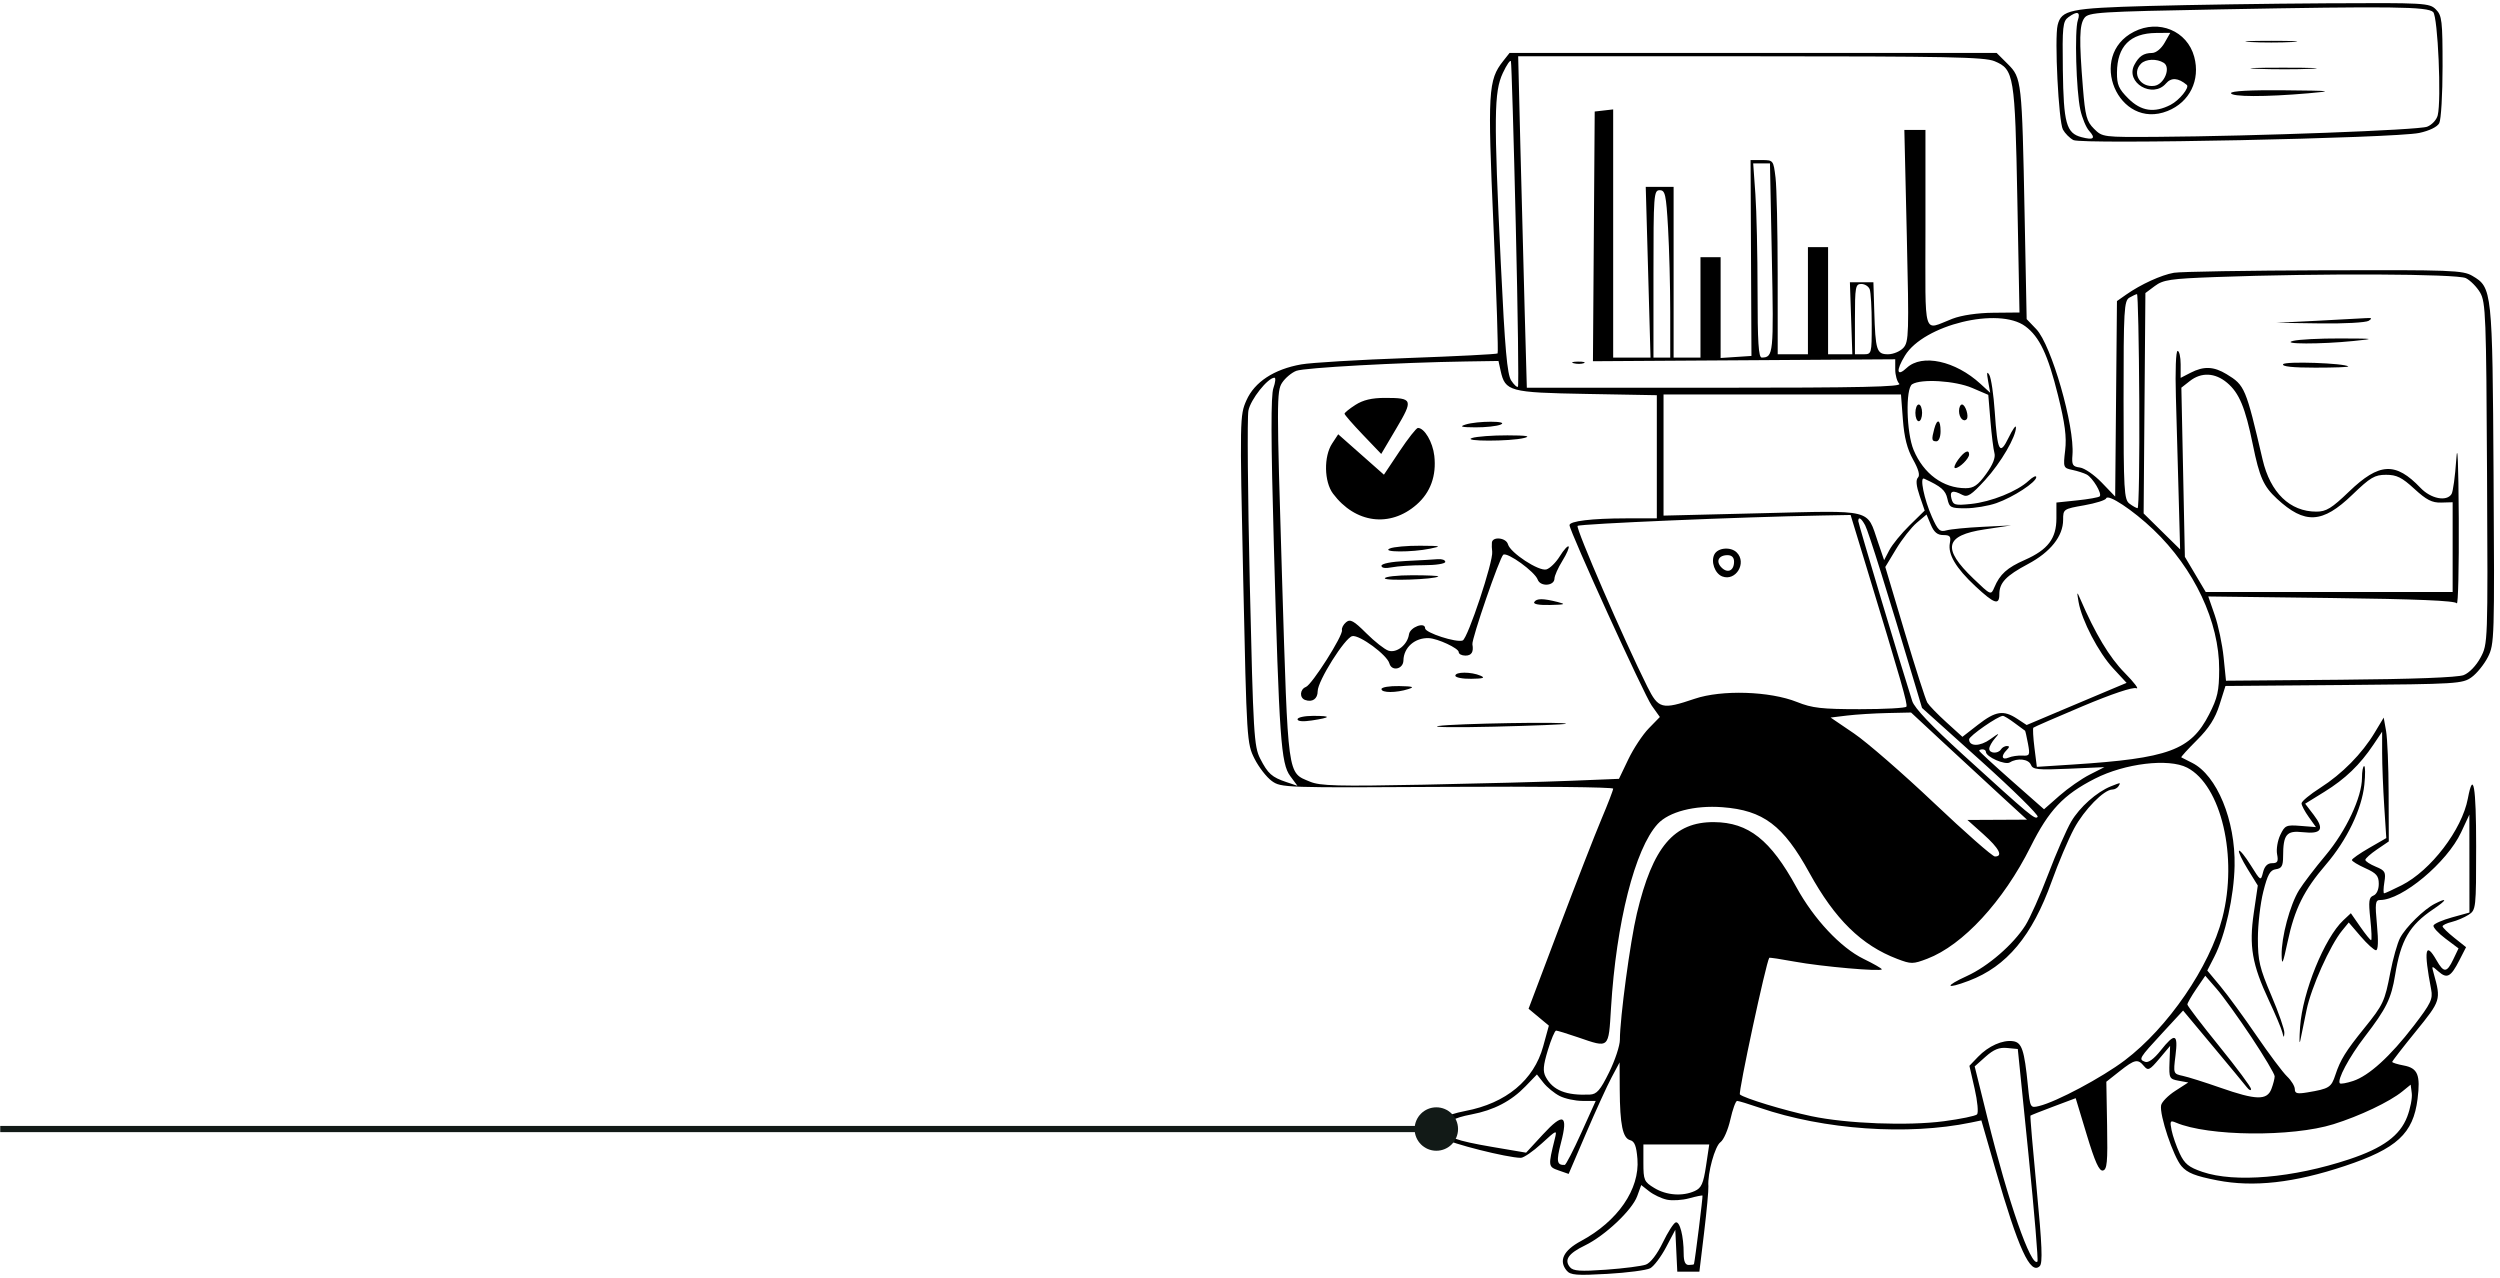 <svg width="403" height="206" viewBox="0 0 403 206" fill="none" xmlns="http://www.w3.org/2000/svg">
<path fill-rule="evenodd" clip-rule="evenodd" d="M346.379 0.962C333.636 1.318 332.307 1.596 331.693 4.037C331.167 6.127 331.844 19.583 332.541 20.881C332.872 21.497 333.631 22.262 334.228 22.58C335.605 23.315 386.032 22.274 389.984 21.429C391.612 21.081 392.882 20.461 393.206 19.857C393.501 19.308 393.742 15.2 393.742 10.727C393.742 3.315 393.646 2.5 392.659 1.516C391.62 0.48 390.923 0.441 374.932 0.532C365.777 0.585 352.929 0.778 346.379 0.962ZM392.228 1.947C392.984 2.701 393.574 16.152 392.958 18.599C392.776 19.321 392.01 20.14 391.245 20.43C389.825 20.968 363.625 21.951 347.792 22.06C338.995 22.12 338.909 22.11 337.556 20.76C336.362 19.57 336.138 18.736 335.763 14.101C335.141 6.403 335.193 4.003 336.006 2.895C336.676 1.981 338.279 1.88 357.793 1.513C385.543 0.992 391.343 1.065 392.228 1.947ZM334.946 3.271C334.404 4.883 334.677 14.646 335.351 17.7C335.645 19.03 336.276 20.55 336.753 21.076C337.88 22.317 337.506 22.631 335.526 22.108C333.085 21.463 332.648 19.88 332.53 11.269C332.434 4.29 332.524 3.429 333.415 2.779C334.868 1.72 335.41 1.894 334.946 3.271ZM344.009 5.108C336.365 8.989 341.467 21.062 349.412 17.893C352.973 16.472 354.723 12.912 353.708 9.152C352.581 4.979 348.013 3.075 344.009 5.108ZM348.925 6.91C348.389 7.848 347.549 8.531 346.92 8.538C345.547 8.552 344.798 9.054 344.059 10.456C342.549 13.319 347.016 15.947 349.156 13.454C350.013 12.456 351.14 12.534 352.512 13.687C352.995 14.092 351.306 16.172 349.908 16.893C347.267 18.255 345.149 17.939 343.077 15.873C341.538 14.338 341.24 13.654 341.256 11.69C341.29 7.461 343.382 5.349 347.572 5.313L349.847 5.294L348.925 6.91ZM362.753 6.773C364.614 6.879 367.659 6.879 369.519 6.773C371.38 6.668 369.858 6.582 366.136 6.582C362.415 6.582 360.893 6.668 362.753 6.773ZM242.297 9.857C239.899 12.896 239.791 14.764 240.75 36.453C241.244 47.61 241.543 56.844 241.414 56.972C241.285 57.101 234.767 57.434 226.93 57.714C219.093 57.993 211.364 58.455 209.756 58.741C205.372 59.52 202.237 61.576 200.925 64.533C199.854 66.947 199.845 67.46 200.405 93.404C200.967 119.363 200.997 119.859 202.227 122.302C202.915 123.669 204.169 125.285 205.013 125.895C206.519 126.981 207.052 126.999 233.295 126.843C248.006 126.755 260.043 126.884 260.043 127.129C260.043 127.374 259.189 129.594 258.145 132.061C257.102 134.529 254.033 142.412 251.326 149.579L246.405 162.609L248.041 163.971L249.677 165.333L248.755 168.691C247.265 174.118 242.768 177.848 236.222 179.086C234.646 179.384 233.028 179.9 232.626 180.232C231.617 181.068 231.713 182.533 232.843 183.538C233.687 184.288 243.028 186.642 245.16 186.642C245.619 186.642 247.123 185.609 248.503 184.348C250.985 182.079 251.009 182.071 250.63 183.601C249.545 187.99 249.556 188.085 251.258 188.676L252.865 189.235L255.676 182.676C257.222 179.069 259.07 175.024 259.782 173.688L261.077 171.259L261.101 175.645C261.133 181.29 261.585 183.483 262.783 183.795C263.495 183.981 263.79 184.742 263.954 186.827C264.34 191.703 260.788 196.863 254.846 200.058C252.022 201.577 251.225 203.233 252.552 204.827C253.155 205.551 254.16 205.631 259.103 205.349C262.314 205.166 265.423 204.759 266.011 204.445C266.6 204.131 267.751 202.608 268.569 201.06L270.057 198.246L270.218 201.619L270.379 204.992H272.16H273.941L274.706 198.65C275.126 195.163 275.435 191.823 275.391 191.229C275.238 189.129 276.442 184.744 277.344 184.113C277.847 183.761 278.562 182.122 278.933 180.47C279.304 178.818 279.795 177.466 280.025 177.466C280.255 177.466 281.881 177.96 283.639 178.563C294.016 182.122 307.523 183.069 317.731 180.953L319.395 180.607L321.663 188.483C325.363 201.329 327.303 205.57 328.808 204.096C329.299 203.615 329.185 200.747 328.315 191.718C327.693 185.254 327.24 179.909 327.308 179.841C327.378 179.772 329.046 179.111 331.018 178.372L334.601 177.027L336.387 182.936C337.706 187.298 338.384 188.803 338.982 188.688C339.657 188.556 339.769 187.369 339.665 181.453L339.54 174.376L341.684 172.683C344.133 170.749 344.61 170.65 345.618 171.86C346.267 172.64 346.524 172.515 348.083 170.665L349.822 168.599L349.724 171.262C349.631 173.8 349.7 173.938 351.187 174.211L352.748 174.498L350.654 175.847C349.502 176.59 348.474 177.634 348.372 178.167C348.074 179.709 350.34 186.468 351.666 187.994C352.611 189.081 353.866 189.578 357.415 190.272C363.267 191.415 369.838 190.676 377.99 187.956C386.386 185.155 389.012 182.736 389.711 177.155C390.197 173.28 389.744 172.18 387.487 171.758C386.462 171.566 385.623 171.305 385.623 171.177C385.623 171.049 387.342 168.83 389.444 166.245C393.466 161.297 393.503 161.177 392.325 156.957C391.953 155.625 391.963 155.62 393.082 156.605C394.465 157.822 395.068 157.497 396.456 154.784L397.53 152.684L395.636 151.177C394.595 150.348 393.742 149.514 393.742 149.324C393.742 149.134 394.412 148.814 395.231 148.613C396.049 148.412 397.267 147.895 397.937 147.462C399.13 146.693 399.155 146.465 399.155 136.403C399.155 126.693 398.697 124.056 397.819 128.721C396.872 133.752 391.853 140.327 387.14 142.708C385.73 143.42 384.462 144.003 384.321 144.003C384.181 144.003 384.199 143.193 384.36 142.203C384.623 140.583 384.485 140.333 382.973 139.709C382.049 139.327 381.292 138.833 381.292 138.61C381.292 138.388 382.143 137.628 383.183 136.922L385.074 135.638L385.047 127.812C385.032 123.507 384.846 119.017 384.636 117.833L384.253 115.68L382.797 118.103C380.755 121.502 377.551 124.75 374.023 127.001C372.365 128.059 371.008 129.183 371.008 129.499C371.008 129.815 371.531 130.807 372.171 131.702L373.333 133.33L370.854 133.134C368.538 132.95 368.321 133.047 367.582 134.593C367.146 135.504 366.915 136.901 367.067 137.698C367.294 138.88 367.145 139.146 366.258 139.146C365.528 139.146 365.05 139.626 364.803 140.607C364.437 142.062 364.427 142.056 362.815 139.473C361.923 138.045 361.074 136.997 360.927 137.143C360.781 137.289 361.402 138.61 362.308 140.079L363.956 142.749L363.311 147.159C362.527 152.524 363.037 155.476 365.75 161.278C366.791 163.503 367.762 165.808 367.909 166.402C368.136 167.322 368.185 167.338 368.239 166.509C368.273 165.974 367.327 163.255 366.136 160.465C364.247 156.039 363.971 154.871 363.971 151.293C363.971 149.038 364.362 145.639 364.841 143.739C365.543 140.955 365.936 140.253 366.871 140.12C367.803 139.988 368.032 139.584 368.036 138.066C368.046 134.503 368.576 133.851 371.223 134.149C374.239 134.488 374.745 133.681 372.97 131.36L371.591 129.558L374.683 127.648C378.054 125.564 380.412 123.297 382.592 120.045L383.999 117.946L384.002 121.394C384.003 123.291 384.154 127.151 384.338 129.971L384.671 135.098L381.899 136.696C380.374 137.574 379.127 138.448 379.127 138.637C379.127 138.827 380.102 139.42 381.292 139.955C383.091 140.764 383.458 141.192 383.458 142.483C383.458 143.41 383.108 144.171 382.591 144.369C381.866 144.646 381.784 145.26 382.093 148.13C382.295 150.016 382.353 151.559 382.221 151.559C382.089 151.559 381.301 150.581 380.47 149.385L378.959 147.211L377.74 148.353C374.707 151.194 371.166 159.92 370.776 165.516C370.638 167.487 370.652 168.493 370.805 167.751C370.959 167.009 371.414 164.789 371.817 162.817C372.556 159.195 375.61 152.377 377.559 149.996L378.617 148.703L380.538 150.941C381.595 152.172 382.705 153.179 383.004 153.179C383.356 153.179 383.415 151.74 383.17 149.131C382.837 145.595 382.901 145.083 383.67 145.083C387.218 145.083 394.461 139.031 396.73 134.173L398.062 131.32L398.067 139.212L398.072 147.104L395.264 147.882C393.719 148.311 392.376 148.9 392.278 149.191C392.181 149.482 393.05 150.432 394.208 151.301L396.315 152.881L395.47 154.649C394.425 156.834 393.945 156.861 392.769 154.801C390.955 151.622 390.678 153.128 391.904 159.516C392.199 161.056 391.861 161.759 389.08 165.379C385.295 170.306 381.879 173.411 379.316 174.255C378.279 174.596 377.322 174.767 377.189 174.634C376.682 174.129 378.665 170.411 381.205 167.107C384.679 162.588 385.472 160.976 386.095 157.163C387.016 151.533 388.393 149.159 392.242 146.567C394.491 145.053 394.618 144.599 392.488 145.687C390.725 146.589 387.804 149.465 386.896 151.192C386.457 152.029 385.749 154.531 385.322 156.753C384.423 161.439 384.183 161.953 381.128 165.734C378.131 169.444 377.261 170.848 376.469 173.257C375.798 175.301 375.479 175.502 371.955 176.094C370.316 176.37 369.925 176.27 369.925 175.576C369.925 175.103 369.365 174.181 368.68 173.527C367.994 172.874 365.774 169.91 363.744 166.942C361.714 163.973 359.1 160.398 357.934 158.996L355.814 156.448L356.949 154.23C358.715 150.778 360.118 144.482 360.216 139.572C360.363 132.243 357.365 124.973 353.372 122.972C352.503 122.536 351.717 122.138 351.624 122.085C351.532 122.033 352.666 120.785 354.143 119.312C356.1 117.362 357.09 115.81 357.787 113.606L358.744 110.579L377.828 110.425C396.128 110.277 396.975 110.225 398.439 109.156C399.279 108.544 400.454 107.086 401.049 105.918C402.097 103.864 402.127 102.904 401.963 76.6C401.778 46.727 401.737 46.35 398.547 44.471C397.013 43.567 395.217 43.499 374.611 43.567C362.358 43.608 351.481 43.789 350.439 43.971C348.391 44.327 345.099 45.833 342.733 47.494L341.253 48.534L341.11 64.29L340.966 80.046L338.801 77.794C337.61 76.556 336.027 75.462 335.283 75.365C334.1 75.21 333.948 74.954 334.08 73.336C334.456 68.717 330.683 55.598 328.25 53.06L326.697 51.441L326.369 34.709C325.944 12.973 325.898 12.561 323.646 10.316L321.859 8.533H282.6H243.342L242.297 9.857ZM321.516 9.863C324.664 11.174 324.816 12.096 325.198 32.288L325.541 50.375L321.345 50.415C318.757 50.44 316.216 50.813 314.714 51.389C309.884 53.24 310.383 54.908 310.383 36.931V20.947H308.682H306.981L307.377 37.987C307.744 53.765 307.703 55.105 306.829 56.068C306.31 56.64 305.197 57.108 304.355 57.108C302.51 57.108 302.318 56.507 302.129 50.092L301.993 45.504H300.099H298.204L298.4 51.306L298.595 57.108H296.64H294.686V48.472V39.837H293.062H291.438V48.472V57.108H289.002H286.566L286.561 44.289C286.559 37.24 286.403 30.196 286.216 28.637C285.879 25.841 285.85 25.804 284.033 25.804H282.192L282.264 41.591L282.335 57.378L279.85 57.542L277.364 57.707V49.581V41.456H275.741H274.117V49.552V57.648H271.951H269.786V43.885V30.122H267.54H265.293L265.68 43.885L266.065 57.648H263.054H260.043V37.642V17.636L258.555 17.807L257.066 17.978L256.924 38.104L256.782 58.23L281.147 58.074L305.512 57.917L305.512 59.564C305.512 60.469 305.804 61.501 306.161 61.858C306.666 62.361 300.068 62.505 276.467 62.505H246.125L245.781 50.226C245.591 43.473 245.278 31.451 245.083 23.51L244.73 9.073H282.175C313.826 9.073 319.913 9.195 321.516 9.863ZM244.342 36.25C244.679 50.456 244.836 62.196 244.693 62.339C244.549 62.482 244.06 62.031 243.604 61.338C242.955 60.348 242.596 56.307 241.937 42.598C240.79 18.715 240.83 14.823 242.256 11.771C242.879 10.435 243.467 9.585 243.561 9.882C243.655 10.179 244.007 22.045 244.342 36.25ZM348.795 10.128C349.991 10.883 348.881 13.609 347.286 13.837C345.01 14.161 343.59 11.8 345.134 10.26C345.904 9.492 347.685 9.428 348.795 10.128ZM363.861 11.094C366.332 11.194 370.229 11.193 372.522 11.092C374.815 10.991 372.794 10.91 368.031 10.91C363.267 10.911 361.391 10.993 363.861 11.094ZM359.641 15.009C359.641 15.628 365.214 15.641 372.09 15.04C376.311 14.67 375.987 14.63 368.166 14.553C362.787 14.501 359.641 14.669 359.641 15.009ZM285.624 41.589C285.933 57.053 285.876 57.616 283.995 57.639C283.476 57.645 283.319 55.15 283.319 46.936C283.319 41.045 283.161 34.001 282.967 31.284L282.615 26.344H283.967H285.319L285.624 41.589ZM268.889 36.733C269.082 40.073 269.241 46.145 269.242 50.226L269.245 57.648H267.892H266.539V44.155C266.539 31.393 266.593 30.662 267.538 30.662C268.431 30.662 268.576 31.315 268.889 36.733ZM397.501 44.838C398.229 45.206 399.263 46.254 399.798 47.167C400.694 48.698 400.782 50.987 400.91 76.311C401.049 103.714 401.046 103.8 399.86 106.011C399.166 107.305 398.039 108.475 397.154 108.823C396.182 109.205 389.016 109.475 377.233 109.575L358.829 109.731L358.446 105.953C358.235 103.875 357.592 100.82 357.018 99.163L355.973 96.151L375.805 96.399C389.602 96.572 395.758 96.831 396.034 97.252C396.253 97.585 396.396 91.421 396.353 83.554C396.302 74.517 396.153 71.04 395.946 74.109C395.766 76.781 395.425 79.271 395.189 79.641C394.388 80.902 391.859 80.4 390.19 78.649C386.166 74.429 383.538 74.565 378.668 79.243C375.856 81.944 374.991 82.475 373.399 82.475C369.134 82.475 365.975 79.417 364.732 74.086C362.028 62.492 361.865 62.104 358.935 60.322C356.85 59.055 355.249 58.992 353.118 60.09L351.521 60.913V58.741C351.521 57.546 351.3 56.568 351.031 56.568C350.752 56.568 350.633 59.759 350.755 63.989C350.872 68.071 351.074 75.269 351.201 79.985L351.435 88.56L348.494 85.664L345.553 82.767L345.695 65.004L345.838 47.239L347.364 46.101C348.707 45.1 349.874 44.928 357.107 44.661C373.987 44.038 396.109 44.136 397.501 44.838ZM301.394 46.628C301.575 47.097 301.723 49.647 301.723 52.295C301.723 57.069 301.712 57.108 300.369 57.108H299.016V51.441C299.016 46.24 299.101 45.774 300.041 45.774C300.604 45.774 301.213 46.158 301.394 46.628ZM344.852 64.667C344.905 74.165 344.783 81.928 344.581 81.918C344.379 81.909 343.787 81.578 343.267 81.184C342.402 80.529 342.319 79.074 342.319 64.496C342.319 49.856 342.398 48.48 343.267 47.976C343.787 47.673 344.336 47.42 344.485 47.412C344.633 47.405 344.798 55.17 344.852 64.667ZM326.481 52.596C328.763 54.284 330.124 57.159 331.753 63.736C332.878 68.275 333.159 70.434 332.905 72.588C332.577 75.367 332.605 75.444 334.061 75.749C334.882 75.922 335.919 76.254 336.365 76.488C337.344 77.002 338.894 79.594 338.472 80.014C338.307 80.179 336.669 80.47 334.833 80.661L331.494 81.01V83.559C331.494 86.806 330.122 88.614 326.418 90.251C323.528 91.527 322.391 92.552 321.48 94.704C320.942 95.972 320.918 95.962 318.104 93.263C313.027 88.394 313.504 86.305 319.913 85.339L324.186 84.696L319.585 84.924C317.055 85.049 314.435 85.306 313.764 85.496C312.711 85.793 312.391 85.496 311.425 83.317C310.168 80.484 309.418 76.814 310.165 77.158C312.918 78.423 313.617 79.026 313.918 80.391C314.234 81.828 314.438 81.935 316.854 81.935C318.281 81.935 320.515 81.561 321.817 81.103C324.548 80.145 328.246 77.732 328.246 76.91C328.246 76.602 327.695 76.866 327.021 77.497C325.205 79.198 320.97 80.903 317.731 81.236C315.149 81.502 314.846 81.42 314.574 80.383C314.246 79.131 314.779 78.945 316.325 79.77C317.154 80.212 317.777 79.808 319.998 77.385C322.532 74.62 325.03 70.335 324.971 68.853C324.956 68.478 324.431 69.228 323.804 70.518C322.35 73.511 321.993 72.854 321.555 66.376C321.368 63.606 320.974 60.934 320.68 60.438C320.29 59.782 320.236 60.05 320.482 61.426L320.818 63.315L319.254 61.879C315.208 58.163 309.832 56.995 307.374 59.297C305.744 60.824 305.587 59.765 307.082 57.321C310.115 52.362 322.187 49.422 326.481 52.596ZM373.444 51.711L366.948 52.033L373.985 52.134C377.855 52.189 381.387 51.998 381.834 51.711C382.466 51.303 382.346 51.21 381.292 51.288C380.548 51.343 377.016 51.533 373.444 51.711ZM369.655 54.949C367.509 55.494 374.135 55.505 379.398 54.967C382.98 54.6 382.862 54.578 377.233 54.558C373.958 54.546 370.548 54.722 369.655 54.949ZM241.897 59.75C242.636 63.1 243.291 63.278 255.761 63.503L267.08 63.707V73.63V83.554L262.073 83.56C256.6 83.567 253.006 84 253.006 84.654C253.006 85.608 265.047 112.038 266.254 113.735L267.568 115.58L265.783 117.412C264.802 118.419 263.319 120.662 262.488 122.396L260.977 125.548L253.338 125.858C249.137 126.03 238.367 126.314 229.405 126.492C215.661 126.764 212.81 126.688 211.179 126.008C207.499 124.476 207.666 125.698 206.657 92.887C205.794 64.804 205.795 63.037 206.669 61.707C207.178 60.932 208.214 60.063 208.971 59.776C210.296 59.274 225.467 58.438 236.319 58.269L241.553 58.187L241.897 59.75ZM253.693 58.561C254.22 58.699 254.951 58.689 255.317 58.541C255.684 58.394 255.253 58.282 254.36 58.293C253.466 58.303 253.167 58.424 253.693 58.561ZM368.041 58.711C367.813 59.078 369.571 59.267 373.231 59.267C376.276 59.267 378.665 59.178 378.541 59.07C377.924 58.533 368.354 58.206 368.041 58.711ZM358.998 61.693C360.96 63.339 361.941 65.694 363.158 71.68C364.224 76.924 364.879 78.393 367.035 80.389C371.535 84.555 374.366 84.407 379.194 79.754C382.103 76.951 382.801 76.538 384.63 76.538C386.343 76.538 387.183 76.955 389.194 78.803C391.14 80.592 392.047 81.056 393.512 81.015L395.366 80.963V88.195V95.428H375.465H355.563L353.882 92.595L352.202 89.761L351.919 76.127L351.636 62.494L353.005 61.42C354.856 59.968 357.062 60.069 358.998 61.693ZM205.272 62.561C204.851 63.767 204.87 70.829 205.342 87.793C206.212 119.101 206.495 123.091 207.984 125.1L209.149 126.672L207.397 126.084C205.019 125.287 204.39 124.725 203.141 122.284C202.146 120.34 202.028 118.351 201.47 94.182C201.14 79.877 201.037 67.283 201.242 66.197C201.579 64.409 204.369 60.886 205.447 60.886C205.673 60.886 205.594 61.639 205.272 62.561ZM317.919 62.538L320.512 63.651L320.854 67.8C321.042 70.083 321.334 72.442 321.504 73.041C321.706 73.756 321.24 74.919 320.154 76.414C318.834 78.231 318.161 78.697 316.858 78.697C313.24 78.697 310.084 76.381 308.478 72.547C307.306 69.751 307.146 62.63 308.24 61.941C309.69 61.026 315.184 61.365 317.919 62.538ZM306.746 67.642C306.964 70.523 307.439 72.388 308.384 74.074C309.275 75.663 309.536 76.627 309.172 76.99C308.808 77.353 308.898 78.321 309.444 79.918L310.259 82.303L307.832 84.683C306.497 85.992 305.026 87.791 304.563 88.682L303.72 90.3L302.724 87.377C300.882 81.977 302.128 82.286 283.995 82.73L268.162 83.117V73.351V63.585H287.3H306.438L306.746 67.642ZM218.499 65.266C217.531 65.884 216.74 66.525 216.74 66.692C216.74 66.859 218.071 68.386 219.697 70.087L222.654 73.178L225.082 69.07C227.848 64.391 227.754 64.141 223.235 64.142C221.145 64.142 219.734 64.477 218.499 65.266ZM308.759 66.553C308.759 67.295 309.003 67.902 309.301 67.902C309.598 67.902 309.842 67.295 309.842 66.553C309.842 65.811 309.598 65.204 309.301 65.204C309.003 65.204 308.759 65.811 308.759 66.553ZM315.796 66.251C315.796 67.325 316.502 68.098 317.015 67.587C317.439 67.163 316.83 65.204 316.274 65.204C316.012 65.204 315.796 65.675 315.796 66.251ZM236.226 68.442C235.193 68.772 235.578 68.878 237.85 68.89C239.488 68.899 241.314 68.697 241.91 68.442C243.339 67.829 238.144 67.829 236.226 68.442ZM311.807 69.117C311.338 70.862 311.384 71.141 312.142 71.141C312.533 71.141 312.819 70.457 312.819 69.522C312.819 67.612 312.27 67.393 311.807 69.117ZM225.602 72.751L223.089 76.52L219.404 73.262L215.719 70.005L214.741 71.494C213.372 73.576 213.442 77.649 214.879 79.569C218.469 84.363 224.066 85.098 228.359 81.339C230.594 79.383 231.573 76.685 231.211 73.484C230.961 71.265 229.62 68.982 228.569 68.982C228.32 68.982 226.984 70.678 225.602 72.751ZM237.309 70.601C235.52 71.172 243.448 71.172 245.699 70.601C246.849 70.309 246.058 70.186 242.992 70.179C240.611 70.174 238.053 70.364 237.309 70.601ZM315.635 74.126C315.101 74.859 314.9 75.459 315.191 75.459C315.862 75.459 317.42 73.922 317.42 73.261C317.42 72.376 316.635 72.757 315.635 74.126ZM347.122 85.37C353.707 91.649 357.758 100.255 357.732 107.908C357.72 111.394 357.472 112.501 356.101 115.173C353.14 120.946 349.595 122.248 334.111 123.245L328.339 123.616L327.956 120.562C327.746 118.882 327.666 117.416 327.778 117.304C327.89 117.193 331.46 115.636 335.711 113.845C340.429 111.858 343.803 110.727 344.369 110.943C344.879 111.138 344.032 110.016 342.487 108.449C340.037 105.966 337.751 102.157 335.319 96.508C334.799 95.298 334.773 95.354 335.067 97.047C335.583 100.018 338.282 105.193 340.646 107.746L342.807 110.079L341.074 110.802C340.122 111.2 336.497 112.728 333.019 114.199L326.697 116.872L325.171 115.869C322.968 114.421 321.706 114.611 318.864 116.818L316.342 118.778L313.768 116.442C312.353 115.158 310.967 113.73 310.687 113.27C310.409 112.81 308.769 107.701 307.044 101.916L303.909 91.398L305.658 88.5C306.619 86.906 308.115 85.002 308.982 84.27L310.557 82.939L311.256 84.596C311.761 85.794 312.316 86.253 313.259 86.253C314.339 86.253 314.521 86.473 314.318 87.533C313.97 89.347 315.275 91.556 318.432 94.501C321.488 97.351 322.292 97.622 322.292 95.801C322.292 93.94 323.36 92.812 326.909 90.925C330.53 89.001 332.576 86.429 332.576 83.802C332.576 82.077 332.627 82.041 335.958 81.457C337.818 81.13 339.419 80.626 339.515 80.337C339.779 79.55 343.83 82.23 347.122 85.37ZM300.824 91.245C306.517 109.952 307.54 113.528 307.311 113.914C307.179 114.136 303.806 114.319 299.816 114.319C293.674 114.319 292.122 114.143 289.699 113.171C285.315 111.412 277.555 111.163 273.187 112.641C267.894 114.43 267.352 114.291 265.543 110.675C261.815 103.225 253.963 85.119 254.31 84.773C254.643 84.441 280.64 83.335 293.661 83.099L298.319 83.015L300.824 91.245ZM300.67 84.691C301.191 85.66 304.353 95.758 308.691 110.305L309.828 114.118L319.306 122.638C324.518 127.324 328.643 131.385 328.472 131.662C328.122 132.227 327.35 131.585 316.487 121.7C311.36 117.033 308.61 114.136 308.255 113.022C306.411 107.245 299.557 84.381 299.557 84.008C299.557 83.219 300.039 83.515 300.67 84.691ZM240.493 87.467C240.457 87.839 240.48 88.496 240.542 88.929C240.759 90.431 236.605 102.932 235.783 103.246C234.766 103.635 229.731 102.004 229.731 101.284C229.731 100.189 227.295 101.096 227.129 102.254C226.889 103.933 225.161 105.312 223.825 104.889C223.213 104.695 221.607 103.434 220.254 102.086C218.213 100.05 217.66 99.748 216.99 100.303C216.547 100.67 216.248 101.245 216.325 101.582C216.523 102.443 211.495 110.361 210.512 110.737C209.53 111.113 209.443 112.489 210.38 112.832C211.544 113.259 212.409 112.657 212.409 111.42C212.409 109.775 216.817 102.766 217.994 102.541C219.17 102.315 223.6 105.578 223.971 106.944C224.335 108.279 226.206 107.885 226.232 106.469C226.27 104.369 228.086 102.773 230.331 102.869C231.766 102.93 235.144 104.506 235.144 105.116C235.144 105.428 235.631 105.683 236.226 105.683C237.216 105.683 237.577 105.098 237.351 103.862C237.201 103.045 241.775 89.778 242.331 89.417C243.017 88.971 247.425 92.163 247.879 93.436C248.301 94.617 250.566 94.474 250.581 93.265C250.586 92.818 251.162 91.529 251.86 90.403C252.559 89.276 253.008 88.234 252.859 88.085C252.71 87.937 252.071 88.65 251.438 89.672C250.805 90.692 249.828 91.647 249.265 91.794C248.039 92.114 243.457 89.108 243.082 87.737C242.788 86.665 240.591 86.436 240.493 87.467ZM224.047 88.412C222.595 89.034 227.562 89.057 230.543 88.443C232.494 88.04 232.333 87.994 228.919 87.972C226.835 87.959 224.643 88.157 224.047 88.412ZM276.365 89.356C275.748 90.53 276.434 92.465 277.629 92.922C279.809 93.757 281.637 90.729 279.963 89.059C279.003 88.103 276.934 88.273 276.365 89.356ZM279.53 90.539C279.53 91.992 278.505 92.48 277.519 91.496C276.532 90.513 277.021 89.491 278.479 89.491C279.158 89.491 279.53 89.862 279.53 90.539ZM226.618 90.432C224.282 90.543 222.694 90.854 222.694 91.202C222.694 91.567 223.326 91.659 224.386 91.448C225.316 91.262 227.63 91.111 229.528 91.111C231.467 91.111 232.979 90.874 232.979 90.571C232.979 90.274 232.43 90.079 231.761 90.138C231.091 90.197 228.776 90.329 226.618 90.432ZM223.235 93.228C223.235 93.682 231.306 93.4 231.851 92.926C231.975 92.818 230.087 92.73 227.656 92.73C225.225 92.73 223.235 92.954 223.235 93.228ZM247.323 97.047C247.114 97.384 248.069 97.563 249.862 97.523C252.307 97.469 252.493 97.398 251.112 97.047C248.724 96.442 247.698 96.442 247.323 97.047ZM234.602 108.921C234.602 109.218 235.76 109.444 237.174 109.423C239.108 109.395 239.477 109.271 238.662 108.921C237.149 108.273 234.602 108.273 234.602 108.921ZM222.694 111.08C222.694 111.707 225.063 111.707 227.024 111.08C228.089 110.74 227.772 110.637 225.536 110.595C223.966 110.565 222.694 110.782 222.694 111.08ZM313.432 119.851C316.385 122.597 320.591 126.482 322.778 128.486L326.753 132.129L321.952 132.154L317.149 132.178L319.72 134.477C322.271 136.757 322.949 138.066 321.579 138.066C321.187 138.066 316.768 134.182 311.758 129.435C306.747 124.688 300.948 119.648 298.87 118.235L295.092 115.668L297.73 115.348C299.182 115.172 302.1 114.99 304.216 114.943L308.063 114.858L313.432 119.851ZM209.162 115.944C209.162 116.282 210.039 116.356 211.462 116.139C214.615 115.658 214.694 115.398 211.688 115.398C210.298 115.398 209.162 115.644 209.162 115.944ZM324.79 116.578C325.649 117.227 326.39 117.773 326.438 117.792C326.486 117.811 326.696 118.737 326.904 119.85C327.257 121.734 327.196 121.868 326.005 121.801C325.302 121.761 324.301 121.909 323.78 122.129C322.695 122.588 322.519 121.863 323.482 120.903C323.95 120.437 323.959 120.256 323.514 120.256C323.174 120.256 322.746 120.498 322.562 120.795C322.098 121.544 320.668 121.474 320.668 120.703C320.668 120.355 321.094 119.585 321.615 118.992C322.406 118.092 322.278 118.119 320.842 119.157C319.183 120.356 317.42 120.369 317.42 119.181C317.42 118.644 322.092 115.398 322.866 115.398C323.065 115.398 323.931 115.929 324.79 116.578ZM231.896 117.026C230.556 117.238 234.575 117.29 240.827 117.14C247.079 116.991 252.296 116.78 252.42 116.673C252.833 116.316 234.373 116.633 231.896 117.026ZM320.13 121.2C320.137 122.01 323.233 123.375 323.985 122.9C325.194 122.136 327.022 122.349 327.386 123.294C327.679 124.054 328.508 124.139 333.477 123.919L339.231 123.664L336.851 124.873C335.542 125.537 333.351 127.065 331.983 128.268L329.497 130.455L324.27 125.845C321.396 123.311 319.044 121.137 319.044 121.016C319.044 120.895 319.287 120.795 319.585 120.795C319.883 120.795 320.128 120.978 320.13 121.2ZM352.567 123.744C358.066 126.579 360.78 138.172 358.24 147.974C356.2 155.848 349.478 165.658 342.514 170.924C338.852 173.694 331.507 177.61 328.7 178.29C327.27 178.636 327.256 178.61 326.891 174.949C326.322 169.24 325.921 168.046 324.509 167.842C322.821 167.597 320.535 168.616 318.86 170.359L317.468 171.809L318.312 175.499C318.777 177.534 318.949 179.393 318.694 179.643C318.44 179.892 316.04 180.387 313.36 180.741C307.539 181.512 297.701 181.136 291.979 179.923C287.635 179.003 281.146 177.03 280.475 176.426C280.174 176.155 284.673 155.204 285.204 154.401C285.25 154.33 287.098 154.608 289.311 155.017C293.582 155.808 303.346 156.666 303.346 156.251C303.346 156.115 302.025 155.359 300.408 154.571C296.71 152.766 292.388 148.151 289.574 143.002C285.414 135.392 281.855 132.577 276.326 132.527C269.836 132.468 266.425 136.499 263.864 147.251C262.792 151.748 261.126 164.138 261.126 167.603C261.126 168.563 260.342 170.933 259.385 172.868C257.954 175.764 257.403 176.398 256.273 176.447C252.444 176.613 250.334 175.77 249.174 173.609C248.685 172.697 248.757 171.779 249.512 169.291C250.039 167.554 250.638 166.132 250.842 166.132C251.046 166.132 252.629 166.618 254.36 167.211C259.469 168.964 259.288 169.125 259.694 162.489C260.537 148.705 263.554 136.812 267.218 132.822C269.025 130.855 273.165 129.784 277.649 130.122C284.246 130.619 287.463 133.042 291.658 140.673C295.791 148.189 300.063 152.379 305.842 154.579C308.074 155.429 308.366 155.428 310.67 154.551C316.418 152.362 322.925 145.311 327.332 136.496C330.293 130.573 332.603 128.125 337.681 125.529C342.526 123.051 349.582 122.206 352.567 123.744ZM380.751 125.377C380.751 128.496 378.193 133.945 374.87 137.903C373.176 139.923 371.257 142.439 370.607 143.494C369.138 145.879 367.747 151.072 367.8 153.967C367.834 155.757 368.005 155.374 368.761 151.829C369.893 146.514 371.382 143.51 374.933 139.373C378.329 135.416 380.725 130.44 381.133 126.495C381.304 124.844 381.288 123.494 381.098 123.494C380.907 123.494 380.751 124.341 380.751 125.377ZM340.264 126.759C337.992 127.668 335.246 130.111 333.876 132.442C333.131 133.708 331.469 137.512 330.182 140.896C328.895 144.279 327.236 148.002 326.496 149.168C324.533 152.263 320.476 155.777 317.074 157.33C313.386 159.014 313.595 159.535 317.383 158.1C323.486 155.788 327.585 150.868 330.738 142.07C331.793 139.126 333.413 135.302 334.337 133.573C335.96 130.538 339.163 127.272 340.516 127.272C340.877 127.272 341.323 127.029 341.507 126.732C341.896 126.106 341.896 126.106 340.264 126.759ZM362.929 167.191C364.99 170.297 366.677 173.135 366.677 173.498C366.677 173.861 366.44 174.781 366.15 175.542C365.442 177.398 363.681 177.355 357.937 175.344C355.45 174.473 352.719 173.612 351.868 173.43C350.336 173.101 350.324 173.069 350.689 170.155C351.134 166.606 350.61 166.429 348.295 169.344C347.208 170.712 346.31 171.365 345.79 171.167C344.707 170.752 344.789 170.616 348.605 166.483L351.914 162.9L356.724 168.664C359.371 171.834 361.832 174.808 362.195 175.272C362.557 175.737 362.862 175.865 362.871 175.557C362.881 175.25 360.574 172.145 357.746 168.659C354.918 165.173 352.604 162.141 352.604 161.923C352.604 161.704 353.253 160.572 354.047 159.408L355.49 157.291L357.334 159.417C358.349 160.587 360.866 164.085 362.929 167.191ZM326.991 186.093C327.939 195.44 328.588 203.211 328.436 203.364C327.426 204.37 323.714 193.707 320.375 180.217L318.318 171.904L320.078 170.336C321.387 169.17 322.276 168.811 323.553 168.935L325.269 169.101L326.991 186.093ZM251.404 176.667C252.256 177.107 253.915 177.466 255.091 177.466H257.231L254.903 182.618C253.623 185.452 252.423 187.778 252.236 187.786C250.958 187.845 250.849 187.206 251.626 184.23C252.821 179.657 252.021 179.289 248.702 182.888L246.007 185.811L240.551 184.883C234.712 183.889 232.979 183.253 232.979 182.101C232.979 180.938 234.244 180.205 237.218 179.642C240.801 178.964 243.614 177.499 245.913 175.112L247.752 173.204L248.803 174.536C249.381 175.269 250.552 176.228 251.404 176.667ZM388.042 180.013C386.874 183.064 384.144 185.066 378.679 186.881C369.625 189.887 360.269 190.691 355.04 188.912C352.818 188.155 352.16 187.623 351.365 185.933C350.833 184.801 350.247 183.12 350.062 182.199C349.762 180.702 349.836 180.57 350.759 180.965C355.94 183.18 369.441 183.318 376.15 181.224C380.38 179.904 385.2 177.612 387.248 175.947L388.6 174.849L388.778 176.236C388.877 176.999 388.546 178.698 388.042 180.013ZM275.012 187.942C274.583 190.804 274.27 191.502 273.197 191.99C271.225 192.886 268.627 192.693 266.674 191.505C265.032 190.506 264.915 190.238 264.915 187.459V184.483H270.223H275.531L275.012 187.942ZM268.694 193.386C269.554 193.574 271.173 193.476 272.291 193.168C273.411 192.86 274.379 192.662 274.442 192.728C274.527 192.818 273.266 202.96 273.067 203.778C273.049 203.852 272.669 203.913 272.222 203.913C271.661 203.913 271.41 203.35 271.41 202.091C271.41 199.266 270.788 196.834 270.12 197.052C269.788 197.161 268.847 198.633 268.031 200.324C267.133 202.181 266.062 203.576 265.324 203.85C264.652 204.099 261.768 204.47 258.913 204.674C254.749 204.971 253.597 204.893 253.085 204.277C252.103 203.098 252.814 202.062 255.495 200.763C258.718 199.202 263.101 195.069 263.915 192.822L264.565 191.031L265.848 192.037C266.553 192.591 267.834 193.198 268.694 193.386Z" fill="black"/>
<line x1="229.037" y1="182" x2="0.037" y2="182" stroke="#121A17"/>
<circle r="3.5" transform="matrix(-1 0 0 1 231.537 182)" fill="#121A17"/>
</svg>

